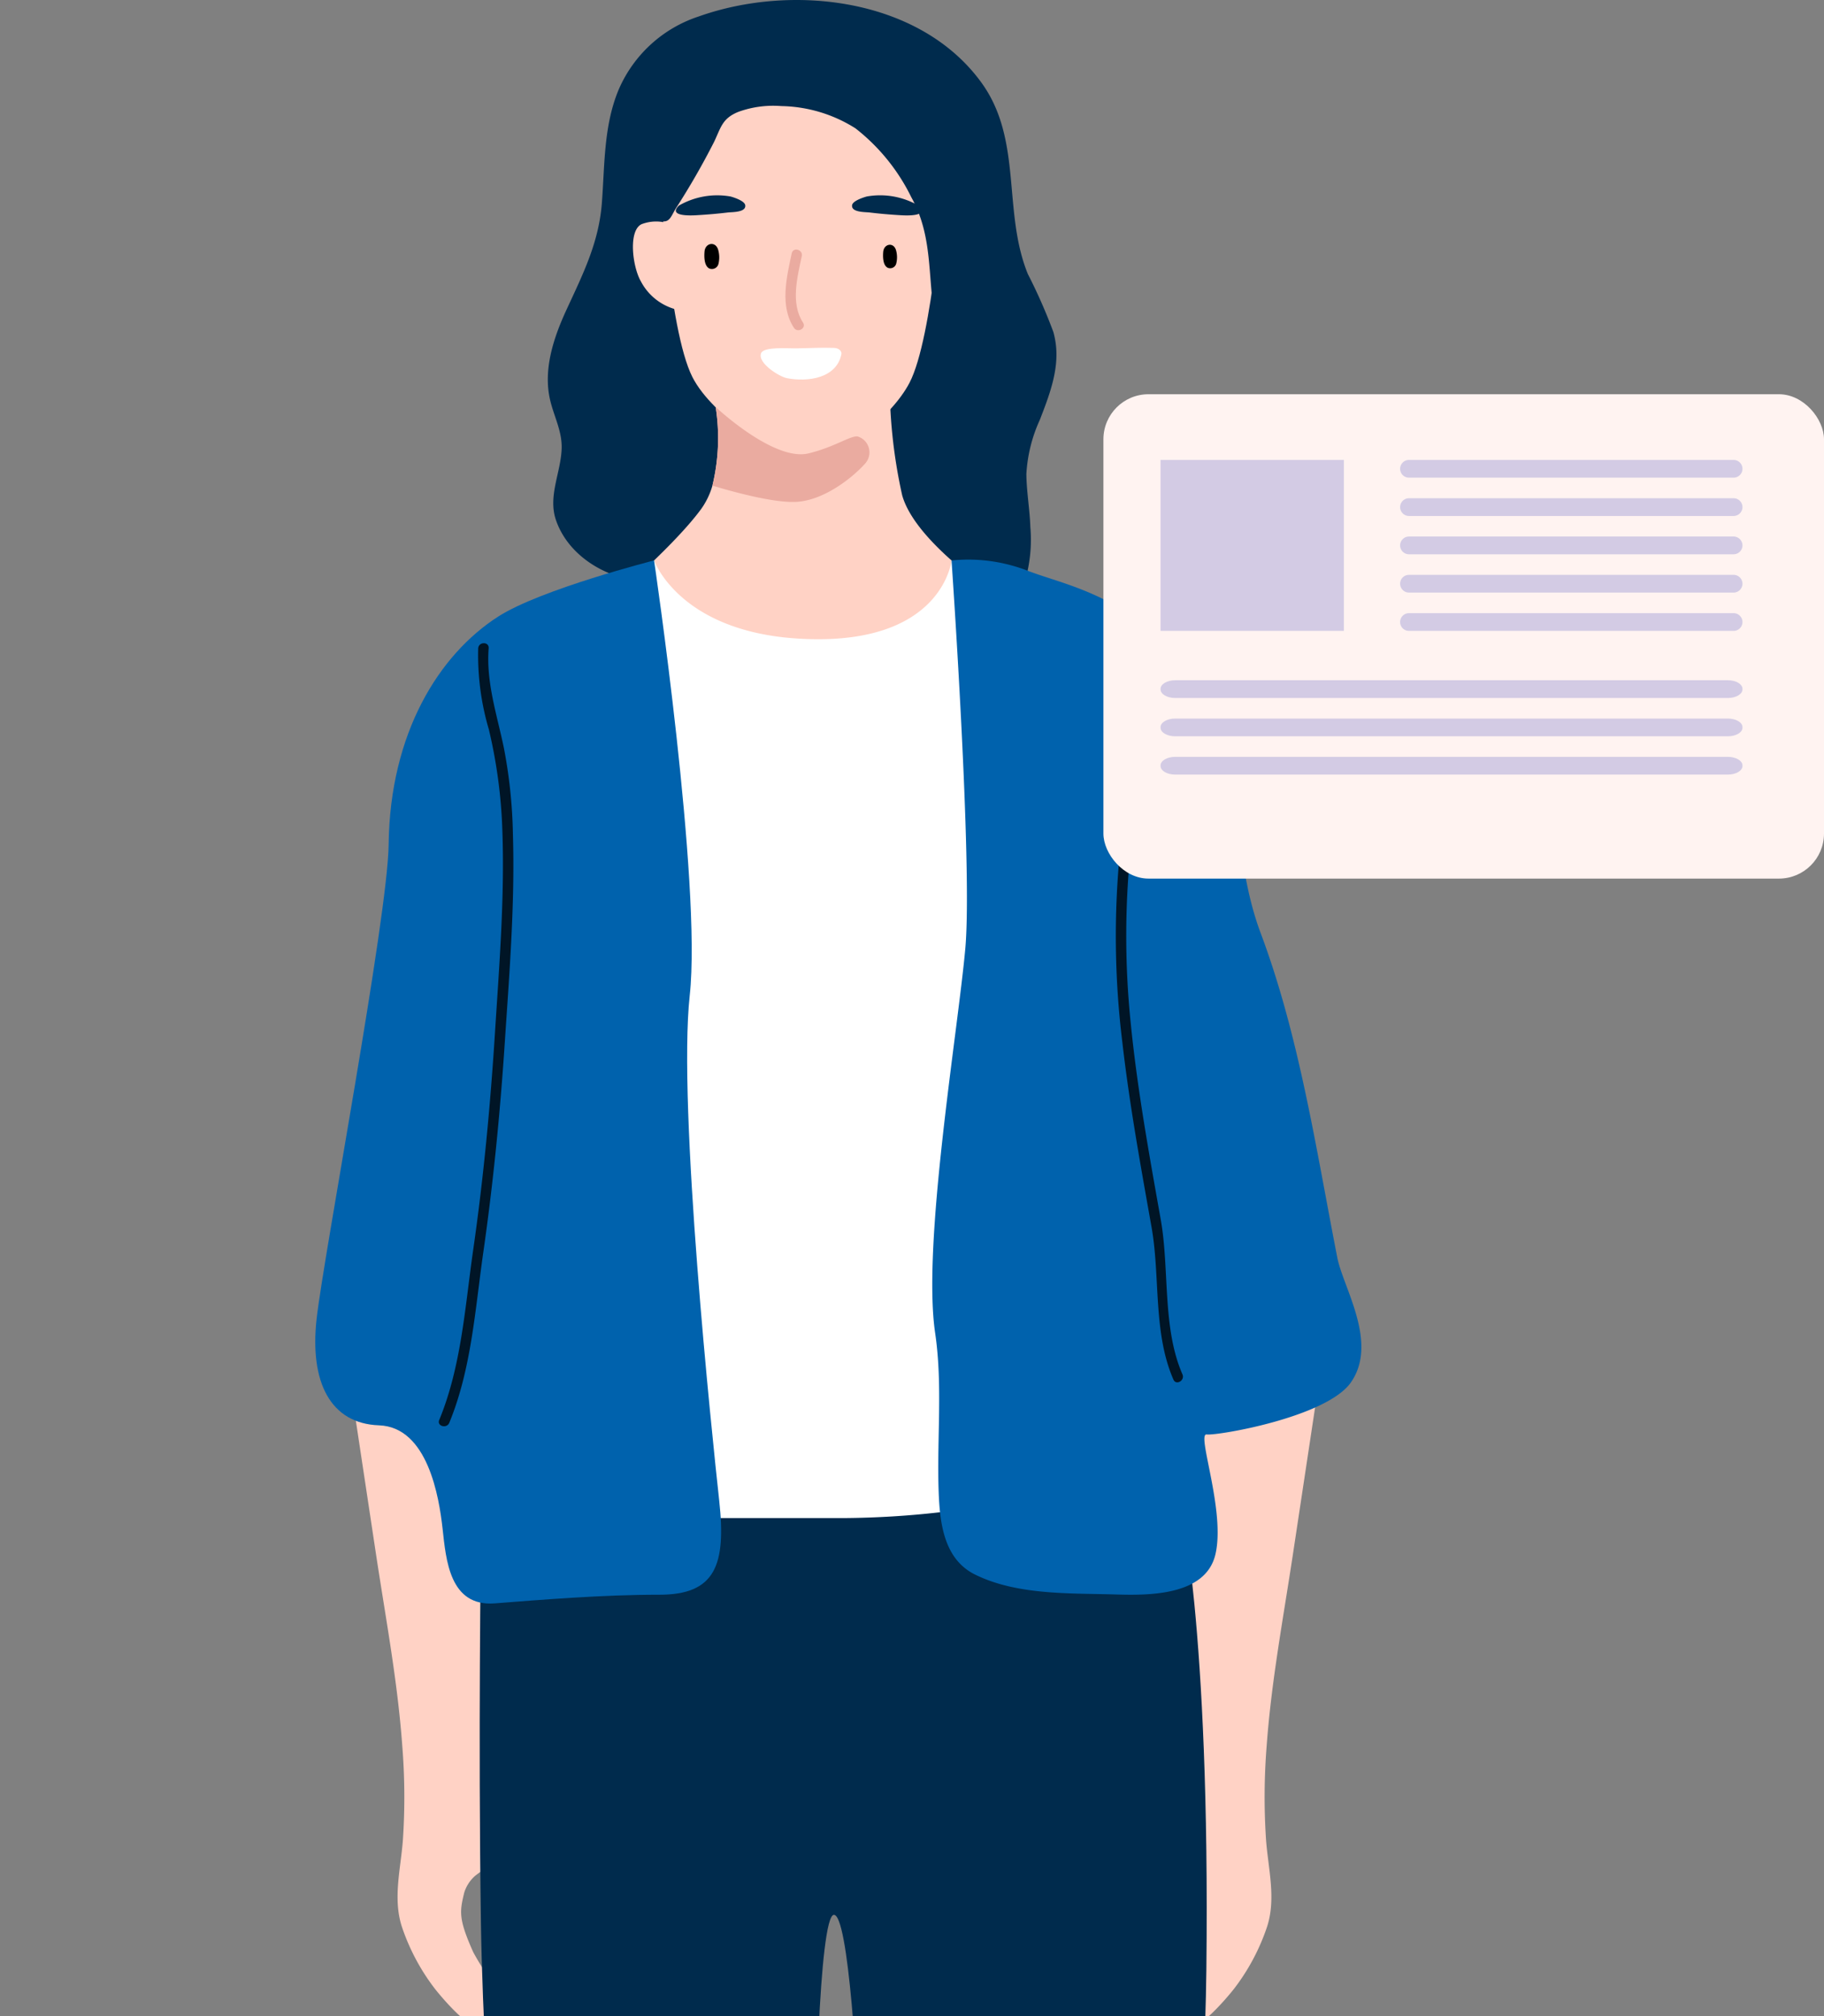 <svg xmlns="http://www.w3.org/2000/svg" xmlns:xlink="http://www.w3.org/1999/xlink" width="161.999" height="179" viewBox="0 0 161.999 179"><rect x="0" y="0" width="161.999" height="179" fill="#808080" stroke="none"/><defs><style>.a,.f{fill:#fff;}.a{stroke:#707070;}.b{clip-path:url(#a);}.c{fill:#ffd2c5;}.d{fill:#002b4d;}.e{fill:#eaaba0;}.g{fill:#0062ad;}.h{fill:#001526;}.i{fill:#fff3f1;}.j{fill:#d3cbe4;}</style><clipPath id="a"><rect class="a" width="149" height="179" transform="translate(113 249)"/></clipPath></defs><g transform="translate(-107 -249)"><g transform="translate(-6)"><g class="b"><g transform="translate(-886.154 -31.791)"><path class="c" d="M1044.784,596.168c-1.331-2.979-1.194-3.6-.806-5.249a3.253,3.253,0,0,1,.979-1.523,13.539,13.539,0,0,1,1.78-1.183c.477-.292-.21-.833-.162-1.334a20.04,20.04,0,0,0,.061-2.2,28.952,28.952,0,0,1-.072-3.547c0-.019,0-.038.007-.056l4.877-29.594-17.578-5.74q1.139,7.543,2.278,15.085c.853,5.645,1.915,11.271,2.331,16.973a57.088,57.088,0,0,1,.06,8.42c-.193,2.574-.926,5.27-.056,7.8a18.866,18.866,0,0,0,2.886,5.388c.6.774,4.462,5.414,4.7,2.657-.068.8,1.4.077,1.567-.335.314-.776-.541-2.022-.96-2.642A21.607,21.607,0,0,1,1044.784,596.168Z" transform="translate(-3.602 -142.074)"/><path class="c" d="M1188.072,596.168c1.331-2.979.784-3.512.7-5.73a8.456,8.456,0,0,0-1.442-1.569c-.088-.078-.16-.137-.222-.186-1.452.065-.662-6.606-.827-7.608l-4.877-29.594,17.578-5.74q-1.139,7.543-2.278,15.085c-.852,5.645-1.914,11.271-2.331,16.973a57.088,57.088,0,0,0-.059,8.42c.193,2.574.926,5.27.056,7.8a18.856,18.856,0,0,1-2.885,5.388c-.6.774-4.462,5.414-4.7,2.657.068.8-1.4.077-1.567-.335-.314-.776.541-2.022.959-2.642A21.6,21.6,0,0,0,1188.072,596.168Z" transform="translate(-82.715 -142.074)"/><path class="d" d="M1058.752,569.634s-.244,17.075,0,33.539,2.679,44.29,2.679,44.29h26.8s.8-14.145.425-20.174.148-24.714,1.435-24.83,2.16,13.932,2.373,21.816.028,23.188.028,23.188h28.866s1.7-28.725,1.824-40.105c.35-30.8-2.393-41.925-2.393-41.925l-52.761-1.8Z" transform="translate(-16.885 -151.671)"/><path class="d" d="M1116.593,310.271a47.578,47.578,0,0,0-2.267-5.149c-2.278-5.588-.425-11.941-4.156-17.04-5.478-7.488-16.8-8.768-25.069-5.832a11.709,11.709,0,0,0-7.093,6.44c-1.359,3.2-1.257,6.69-1.514,10.09-.268,3.552-1.674,6.321-3.151,9.523-1.157,2.507-2.076,5.309-1.449,8,.335,1.436,1.057,2.74,1.026,4.248-.044,2.141-1.231,4.238-.518,6.38,1.22,3.622,5.422,5.792,9.173,5.445.21-.019,1.345,1.21,1.545,1.371q1.1.886,2.256,1.7c3.232,2.293,6.793,4.4,10.719,5.193a21.6,21.6,0,0,0,10.041-.858,11.221,11.221,0,0,0,6.159-3.674,13.048,13.048,0,0,0,2.252-8.516c-.053-1.572-.336-3.146-.354-4.715a13.339,13.339,0,0,1,1.2-4.823c.833-2.156,1.736-4.464,1.4-6.82A7.766,7.766,0,0,0,1116.593,310.271Z" transform="translate(-23.882)"/><path class="c" d="M1092.993,304.017s.8,14.409,2.962,18.66c1.812,3.558,7.741,7.193,9.755,7.252,3.105.09,7.879-3.581,9.53-6.75,2.084-4,3.013-17.616,3.013-17.616l-3.419-7.736-20.338-1.349Z" transform="translate(-35.305 -8.412)"/><path class="c" d="M1117.4,372.5s-9.723,23.961-10.7,25.1-5.178,1.833-6.434,1.869-5.843-3.852-6.247-4.631-12.777-21.409-12.777-21.409,6.566-5.478,9.208-9.1a6.765,6.765,0,0,0,.981-2.054,18,18,0,0,0,.279-7.047c-.154-1.142-.328-1.9-.328-1.9l15.8-.976a45.881,45.881,0,0,0,1.1,10.781C1109.511,367.547,1117.4,372.5,1117.4,372.5Z" transform="translate(-29.002 -38.378)"/><path class="c" d="M1091.441,323.448a3.645,3.645,0,0,0-2.676-.037c-1.208.568-.817,3.783-.069,5.075a4.949,4.949,0,0,0,3.626,2.6Z" transform="translate(-32.624 -22.72)"/><path d="M1102.879,327.978c-.248-.752-1.139-.572-1.2.188-.038.442-.044,1.26.42,1.505a.6.6,0,0,0,.821-.426A2.447,2.447,0,0,0,1102.879,327.978Z" transform="translate(-39.952 -25.045)"/><path d="M1137.033,328.1c-.233-.705-1.067-.536-1.129.176-.036.414-.041,1.181.394,1.411a.557.557,0,0,0,.769-.4A2.3,2.3,0,0,0,1137.033,328.1Z" transform="translate(-58.307 -25.126)"/><path class="e" d="M1116.749,363.746c-.959,1.076-3.443,3.17-5.984,3.367-2.069.16-6.121-1-7.557-1.436a17.689,17.689,0,0,0,.287-6.982s5.174,4.871,8.256,4.12c2.328-.568,3.668-1.562,4.345-1.506A1.478,1.478,0,0,1,1116.749,363.746Z" transform="translate(-40.783 -41.774)"/><path class="e" d="M1118.758,335.04c-1.119-1.7-.5-4.06-.108-5.9.123-.582-.771-.831-.895-.246-.448,2.118-1.079,4.671.2,6.618C1118.284,336,1119.088,335.541,1118.758,335.04Z" transform="translate(-48.285 -25.613)"/><path class="f" d="M1118.965,347.376c-1.288-.039-1.634.013-3.432.041-.658.011-2.8-.167-3.04.423-.356.87,1.618,2.089,2.275,2.219,1.855.367,4.428.019,4.854-2.127C1119.672,347.689,1119.43,347.39,1118.965,347.376Z" transform="translate(-45.739 -35.698)"/><path class="d" d="M1102.337,319.257a.381.381,0,0,0,.032-.219c-.049-.39-.981-.689-1.294-.778a6.8,6.8,0,0,0-4.6.806c-.983.961,1,.885,1.527.856.94-.053,1.878-.131,2.813-.244C1101.145,319.637,1102.136,319.67,1102.337,319.257Z" transform="translate(-37.026 -20.022)"/><path class="d" d="M1129.988,319.254a.387.387,0,0,1-.032-.22c.05-.39.982-.688,1.3-.777a6.8,6.8,0,0,1,4.6.81c.982.961-1,.884-1.527.855-.94-.053-1.879-.132-2.813-.246C1131.179,319.635,1130.189,319.667,1129.988,319.254Z" transform="translate(-55.124 -20.021)"/><path class="d" d="M1116.783,296.943c-.524-2.017-1.229-4.035-3.172-5.074-2.161-1.155-5.157-1.428-7.536-1.827-4.763-.8-10.087-3.692-14.326.014a9.691,9.691,0,0,0-3.087,6.608,16.157,16.157,0,0,0,.156,3.78,7.966,7.966,0,0,0,.578,2.727,2.928,2.928,0,0,0,1.257,1.167c.9.327,1.029-.314,1.46-1.032a66.208,66.208,0,0,0,3.437-5.975c.607-1.3.73-2.062,2.142-2.632a9.086,9.086,0,0,1,3.81-.511,12.717,12.717,0,0,1,6.588,1.977,17.515,17.515,0,0,1,4.96,6.12c2.11,3.784,1.326,7.689,2.3,11.692a.375.375,0,0,0,.719,0c.364-1.555.074-3.219.478-4.736a26.572,26.572,0,0,0,1.265-4.98A22.326,22.326,0,0,0,1116.783,296.943Z" transform="translate(-32.956 -3.979)"/><path class="f" d="M1095.733,395.068c11.1,0,11.814-6.993,11.814-6.993l7.123,4.976s-5.333,49.893-5.333,55.343,5.333,22.821,5.333,22.821a80.045,80.045,0,0,1-16.55,1.875h-26.429s6.11-70.524,5.414-73.407-2.2-7.52-2.2-7.52l6.225-4.087S1083.581,395.068,1095.733,395.068Z" transform="translate(-23.882 -57.529)"/><path class="g" d="M1147.028,387.984s1.891,27.043,1.222,34.463-3.841,26.218-2.679,34.115c.684,4.645.149,9.355.31,14.024.1,2.788.435,6.041,3.228,7.425,3.73,1.848,8.434,1.651,12.493,1.772,2.932.087,7.979.119,8.857-3.539.927-3.865-1.7-10.793-.773-10.667s10.65-1.521,12.814-4.625c2.457-3.524-.689-8.409-1.209-11.067-1.882-9.607-3.36-19.625-6.812-28.83-2.783-7.42-1.391-15.505-6.184-22.691s-10.968-8.094-14.527-9.474A14.6,14.6,0,0,0,1147.028,387.984Z" transform="translate(-63.363 -57.438)"/><path class="g" d="M1057.245,388.075s4.249,28.72,3.167,38.626,1.991,39.122,2.619,44.842-.336,8.363-5.342,8.355-10.572.456-14.591.766-4.329-3.865-4.638-6.647-1.314-9.005-5.643-9.159-6.164-3.843-5.546-9.429,6.324-35.721,6.4-42.135c.111-9.9,4.483-16.88,9.739-20.242C1047.2,390.626,1057.245,388.075,1057.245,388.075Z" transform="translate(0 -57.529)"/><path class="h" d="M1186.38,469.9c-1.809-4.142-1.142-9.324-1.93-13.753-1.033-5.807-2.091-11.62-2.671-17.494a75.413,75.413,0,0,1,.078-16.075c.619-5.4,1.524-10.759,1.572-16.211a.464.464,0,0,0-.927,0c-.051,5.738-1.058,11.37-1.666,17.061a76.943,76.943,0,0,0,.206,17c.629,5.5,1.624,10.952,2.592,16.4.786,4.429.119,9.358,1.946,13.542C1185.818,470.916,1186.617,470.445,1186.38,469.9Z" transform="translate(-82.206 -67.099)"/><path class="h" d="M1057.4,420.913a44.294,44.294,0,0,0-.808-7.718c-.611-2.937-1.58-5.784-1.347-8.824.045-.6-.882-.593-.928,0a23.191,23.191,0,0,0,.948,7.216,45.009,45.009,0,0,1,1.195,8.909c.218,5.982-.275,12.024-.653,17.991-.41,6.461-1.015,12.9-1.937,19.307-.729,5.064-1.047,10.314-3.015,15.092-.227.551.67.792.894.246,1.966-4.774,2.289-10.032,3.015-15.092.888-6.191,1.5-12.4,1.912-18.645C1057.083,433.264,1057.586,427.059,1057.4,420.913Z" transform="translate(-12.691 -66.029)"/></g></g><g transform="translate(-181.532 -583.778)"><rect class="i" width="63.999" height="43" rx="4" transform="translate(392.532 867.778)"/><rect class="j" width="16.282" height="15.175" transform="translate(397.606 873.61)"/><g transform="translate(418.884 873.61)"><path class="j" d="M.787,0H29.618a.787.787,0,0,1,.787.787v0a.787.787,0,0,1-.787.787H.787A.787.787,0,0,1,0,.787v0A.787.787,0,0,1,.787,0Z"/><path class="j" d="M.787,0H29.618a.787.787,0,0,1,.787.787v0a.787.787,0,0,1-.787.787H.787A.787.787,0,0,1,0,.787v0A.787.787,0,0,1,.787,0Z" transform="translate(0 3.401)"/><path class="j" d="M.787,0H29.618a.787.787,0,0,1,.787.787v0a.787.787,0,0,1-.787.787H.787A.787.787,0,0,1,0,.787v0A.787.787,0,0,1,.787,0Z" transform="translate(0 6.801)"/><path class="j" d="M.787,0H29.618a.787.787,0,0,1,.787.787v0a.787.787,0,0,1-.787.787H.787A.787.787,0,0,1,0,.787v0A.787.787,0,0,1,.787,0Z" transform="translate(0 10.202)"/><path class="j" d="M.787,0H29.618a.787.787,0,0,1,.787.787v0a.787.787,0,0,1-.787.787H.787A.787.787,0,0,1,0,.787v0A.787.787,0,0,1,.787,0Z" transform="translate(0 13.603)"/></g><g transform="translate(397.606 893.169)"><path class="j" d="M486.891,1087.786h-49.1c-.71,0-1.291.342-1.291.76v.056c0,.418.581.76,1.291.76h49.1c.71,0,1.291-.342,1.291-.76v-.056C488.182,1088.128,487.6,1087.786,486.891,1087.786Z" transform="translate(-436.498 -1087.786)"/><path class="j" d="M486.891,1117.251h-49.1c-.71,0-1.291.342-1.291.759v.056c0,.418.581.76,1.291.76h49.1c.71,0,1.291-.342,1.291-.76v-.056C488.182,1117.593,487.6,1117.251,486.891,1117.251Z" transform="translate(-436.498 -1113.85)"/><path class="j" d="M486.891,1146.716h-49.1c-.71,0-1.291.342-1.291.759v.056c0,.417.581.759,1.291.759h49.1c.71,0,1.291-.342,1.291-.759v-.056C488.182,1147.058,487.6,1146.716,486.891,1146.716Z" transform="translate(-436.498 -1139.915)"/></g></g></g></g></svg>